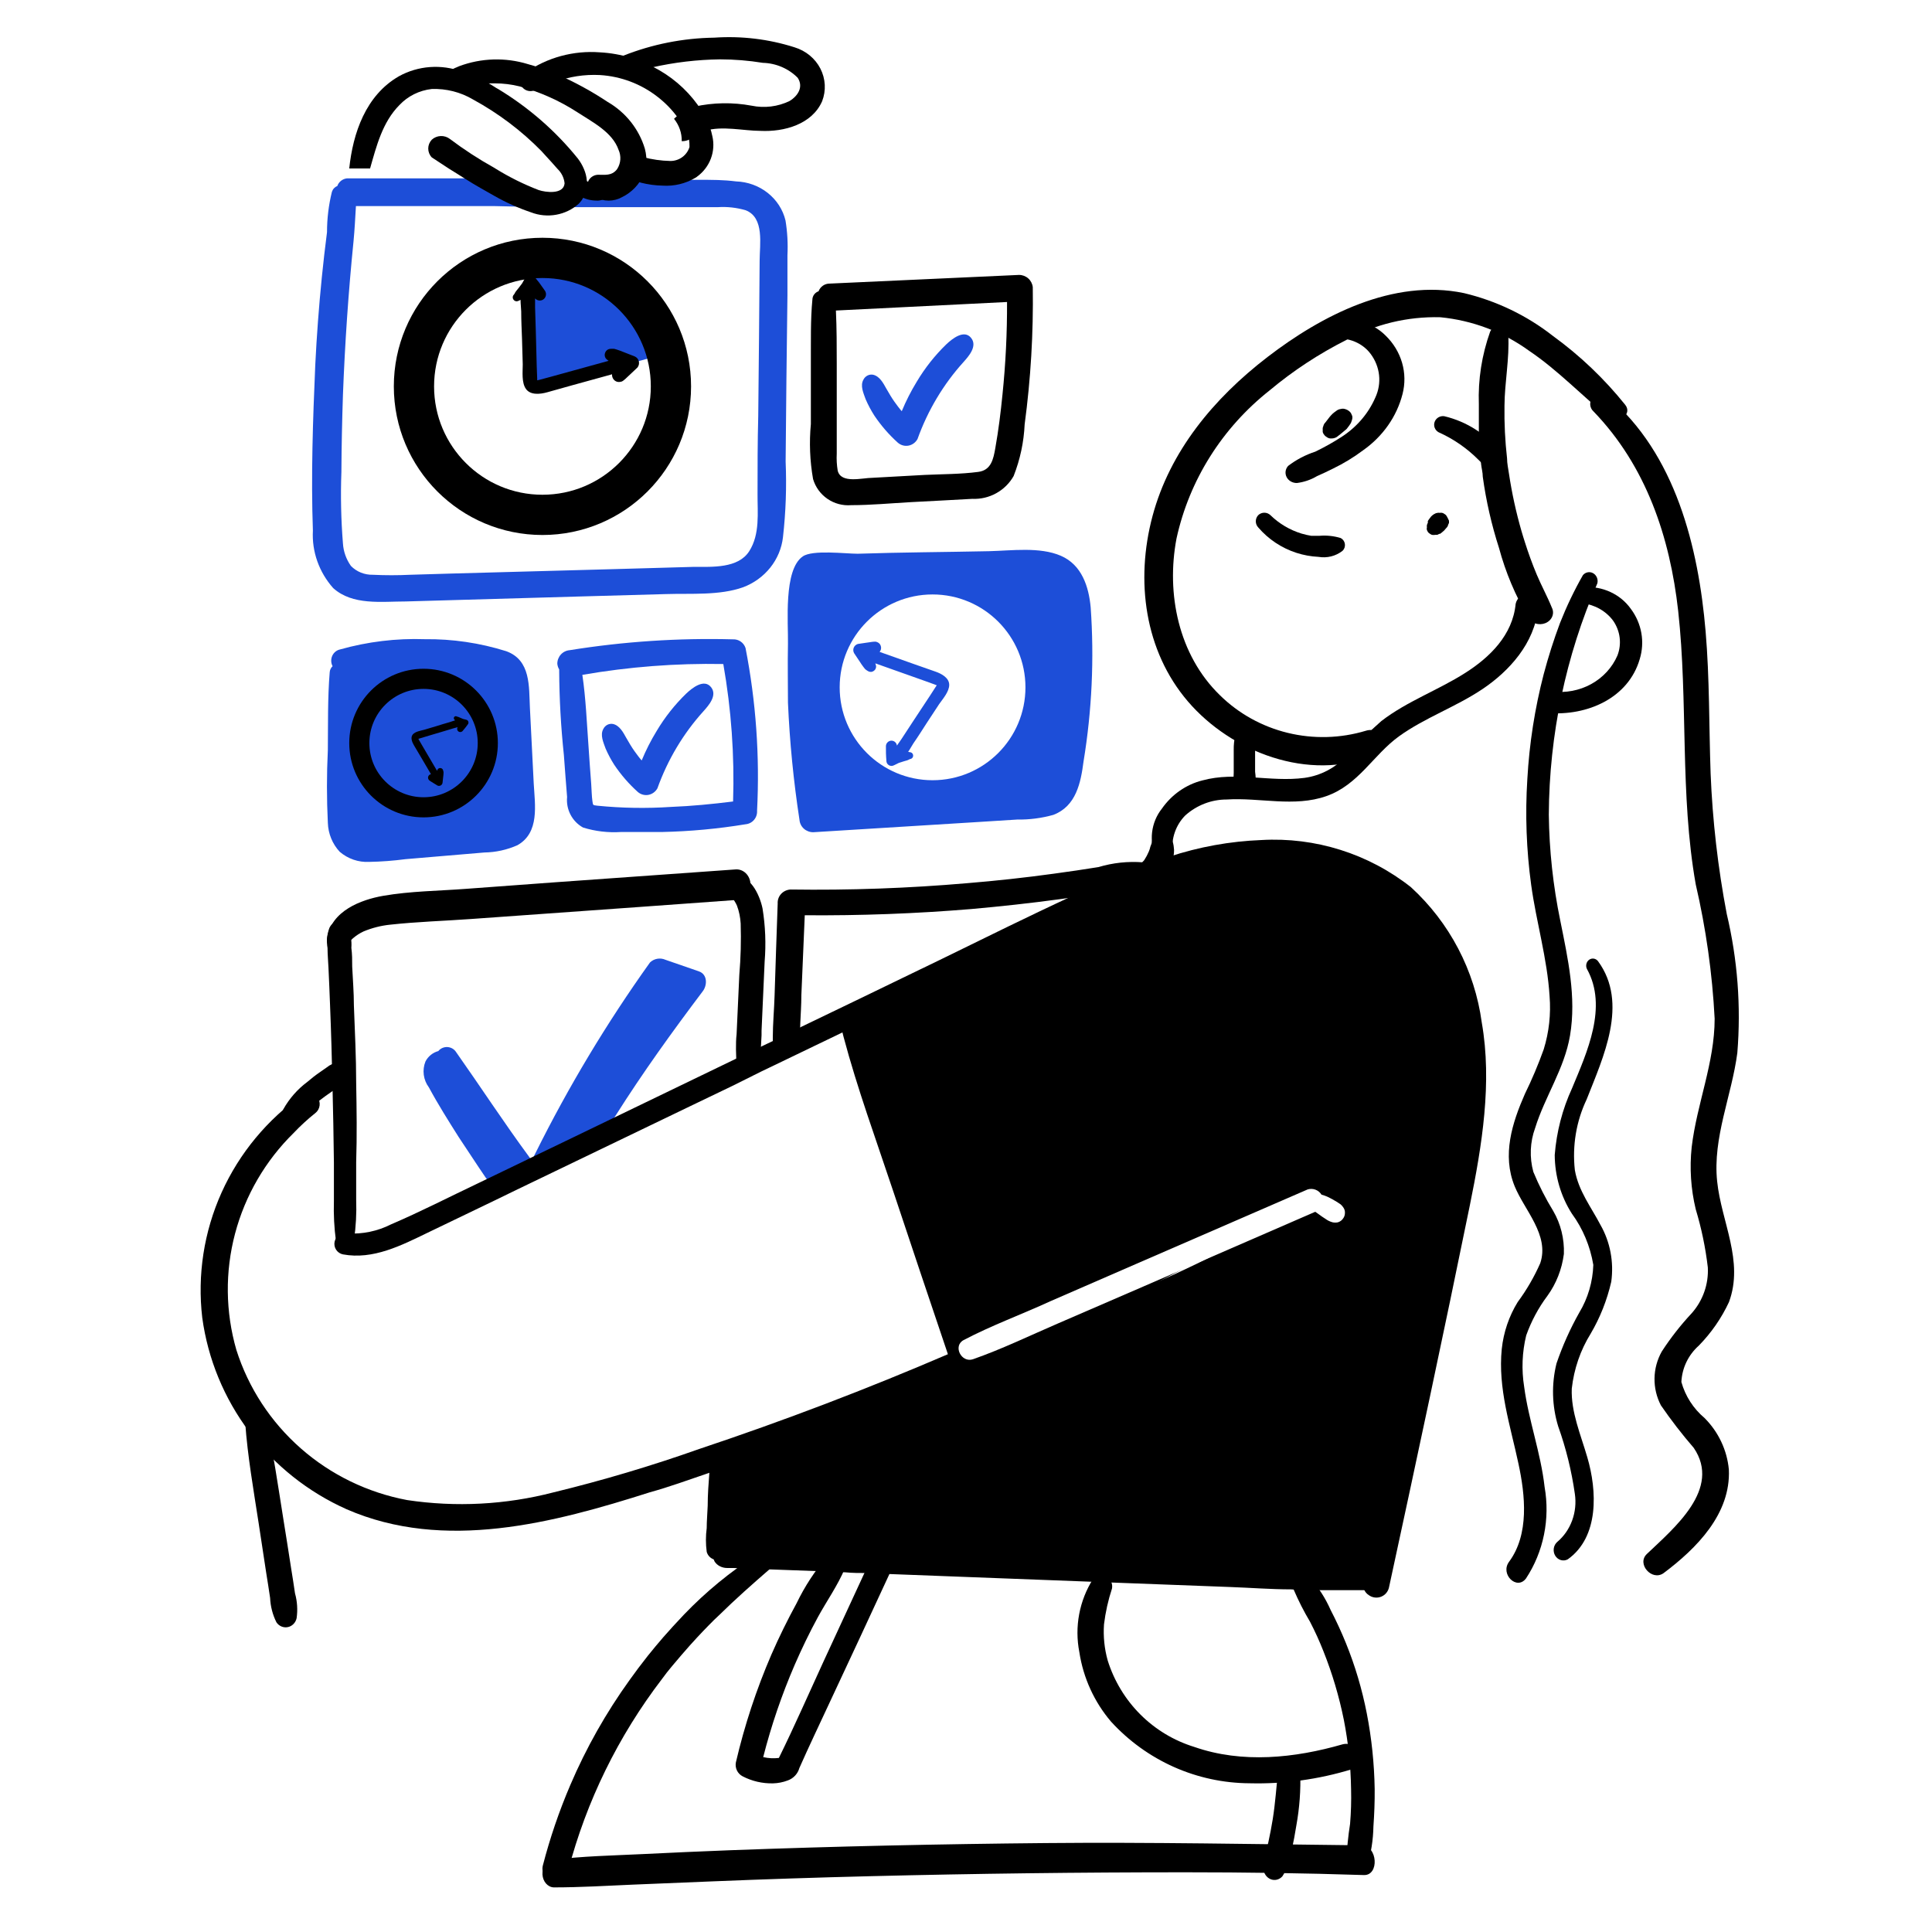 <svg width="192" height="192" viewBox="0 0 192 192" fill="none" xmlns="http://www.w3.org/2000/svg">
<rect width="192" height="192" fill="white"/>
<path d="M161.504 40.22C159.432 37.637 157.015 35.335 154.316 33.375C151.729 31.349 148.716 29.899 145.49 29.129C138.44 27.656 131.336 31.353 125.966 35.478C120.596 39.604 116.258 44.855 114.537 51.284C112.816 57.714 113.752 64.679 118.048 69.702C122.344 74.725 130.082 77.739 136.54 75.06C138.068 74.431 137.353 72.1 135.728 72.623C133.21 73.382 130.526 73.453 127.969 72.83C125.412 72.206 123.081 70.911 121.229 69.086C117.098 65.068 115.886 58.973 116.919 53.521C118.184 47.723 121.455 42.522 126.185 38.787C128.52 36.835 131.08 35.154 133.814 33.777C136.654 32.219 139.876 31.442 143.135 31.527C146.334 31.838 149.386 32.991 151.962 34.862C154.867 36.818 157.235 39.363 159.975 41.56C160.884 42.136 162.261 41.158 161.504 40.22Z" fill="black"/>
<path d="M137.704 33.353C136.996 32.642 136.082 32.139 135.073 31.904C134.064 31.668 133.003 31.711 132.02 32.027C131.786 32.098 131.592 32.252 131.48 32.455C131.368 32.659 131.347 32.896 131.423 33.114C131.498 33.332 131.664 33.513 131.882 33.618C132.101 33.722 132.355 33.741 132.589 33.671C133.282 33.588 133.986 33.684 134.625 33.948C135.264 34.212 135.813 34.634 136.212 35.169C136.679 35.794 136.968 36.521 137.05 37.279C137.132 38.038 137.005 38.803 136.681 39.503C135.981 41.12 134.778 42.505 133.228 43.48C132.421 43.996 131.581 44.465 130.712 44.885C129.73 45.205 128.816 45.686 128.012 46.303C127.875 46.456 127.788 46.642 127.762 46.84C127.736 47.037 127.772 47.238 127.865 47.417C127.958 47.596 128.104 47.746 128.287 47.85C128.469 47.953 128.68 48.005 128.893 48C129.597 47.91 130.271 47.68 130.869 47.324C131.409 47.085 131.949 46.833 132.475 46.568C133.532 46.057 134.532 45.448 135.459 44.752C137.425 43.37 138.812 41.392 139.382 39.158C139.646 38.137 139.631 37.07 139.338 36.056C139.045 35.041 138.483 34.112 137.704 33.353Z" fill="black"/>
<path d="M134.399 41.433C134.389 41.348 134.361 41.266 134.318 41.191C134.276 41.071 134.202 40.964 134.104 40.882C133.969 40.766 133.808 40.683 133.635 40.641C133.512 40.607 133.382 40.607 133.259 40.641C133.131 40.652 133.007 40.694 132.897 40.761L132.602 40.976C132.49 41.059 132.387 41.154 132.294 41.258L132.16 41.406L131.932 41.702L131.704 41.997C131.609 42.087 131.543 42.205 131.516 42.333C131.46 42.445 131.437 42.571 131.45 42.696V42.924C131.48 43.044 131.54 43.155 131.624 43.247C131.673 43.314 131.738 43.369 131.812 43.408C131.912 43.49 132.032 43.546 132.16 43.569H132.401C132.563 43.559 132.72 43.508 132.857 43.421C133.112 43.22 133.38 43.018 133.621 42.803L133.769 42.682C133.816 42.644 133.857 42.599 133.89 42.548C134.022 42.387 134.143 42.216 134.252 42.038L134.345 41.782C134.386 41.671 134.405 41.552 134.399 41.433Z" fill="black"/>
<path d="M143.874 51.485L143.771 51.295C143.715 51.196 143.628 51.114 143.52 51.063C143.465 51.011 143.392 50.977 143.314 50.968C143.239 50.948 143.16 50.948 143.085 50.968C143.01 50.952 142.932 50.952 142.857 50.968C142.741 50.979 142.63 51.019 142.537 51.084L142.445 51.137C142.357 51.199 142.277 51.27 142.205 51.348L142.08 51.517C142.012 51.6 141.951 51.689 141.897 51.781C141.891 51.808 141.891 51.837 141.897 51.865V51.96C141.855 52.029 141.824 52.104 141.806 52.182C141.791 52.251 141.791 52.323 141.806 52.393C141.778 52.486 141.778 52.584 141.806 52.678L141.897 52.857C141.952 52.942 142.031 53.011 142.126 53.058C142.178 53.101 142.241 53.134 142.309 53.153C142.414 53.174 142.523 53.174 142.628 53.153H142.834L143.051 53.047H143.12L143.314 52.899C143.338 52.872 143.365 52.847 143.394 52.825C143.456 52.785 143.51 52.735 143.554 52.678L143.691 52.519C143.769 52.444 143.835 52.359 143.886 52.266C143.886 52.171 143.966 52.065 144 51.97V51.749L143.874 51.485Z" fill="black"/>
<path d="M150.646 52.43C150.567 52.378 150.496 52.313 150.437 52.24C149.947 51.281 149.559 50.276 149.277 49.241C148.895 48.318 148.393 47.448 147.783 46.651C147.521 46.306 147.231 45.983 146.917 45.683C145.783 44.543 144.443 43.619 142.964 42.956C142.787 42.857 142.651 42.701 142.579 42.514C142.508 42.328 142.504 42.123 142.57 41.934C142.636 41.746 142.768 41.586 142.941 41.481C143.115 41.377 143.32 41.334 143.522 41.361C144.658 41.629 145.737 42.091 146.707 42.725C147.689 43.359 148.564 44.136 149.305 45.029C149.305 45.547 149.417 46.078 149.487 46.61C149.754 48.571 150.141 50.514 150.646 52.43Z" fill="black"/>
<path d="M133.237 53.469C132.554 53.263 131.84 53.187 131.13 53.247H130.978H130.799H130.303C129.977 53.194 129.655 53.12 129.339 53.025C128.18 52.67 127.123 52.044 126.253 51.196C126.09 51.04 125.873 50.953 125.647 50.953C125.422 50.953 125.205 51.04 125.042 51.196C124.887 51.361 124.8 51.579 124.8 51.806C124.8 52.033 124.887 52.251 125.042 52.416C126.051 53.59 127.361 54.462 128.829 54.938C129.543 55.169 130.284 55.304 131.033 55.34C131.449 55.411 131.876 55.396 132.287 55.293C132.697 55.191 133.082 55.003 133.416 54.744C133.507 54.657 133.576 54.55 133.618 54.431C133.659 54.312 133.671 54.185 133.654 54.06C133.636 53.935 133.589 53.816 133.517 53.714C133.444 53.611 133.348 53.527 133.237 53.469Z" fill="black"/>
<path d="M171.603 90.83C170.724 86.219 170.188 81.552 169.999 76.865C169.833 72.151 169.902 67.437 169.501 62.737C168.796 54.437 166.527 45.078 159.75 39.399C159.548 39.219 159.282 39.125 159.01 39.138C158.737 39.151 158.481 39.269 158.298 39.467C158.115 39.665 158.019 39.927 158.032 40.194C158.045 40.462 158.165 40.714 158.367 40.894C163.609 46.327 165.96 53.405 166.776 60.713C167.772 69.76 166.929 78.889 168.519 87.882C169.538 92.271 170.167 96.739 170.4 101.235C170.4 105.623 168.63 109.671 168.118 114.004C167.898 116.068 168.034 118.153 168.519 120.172C169.09 122.063 169.493 123.999 169.722 125.959C169.806 127.622 169.232 129.254 168.118 130.51C167.016 131.69 166.02 132.963 165.144 134.313C164.685 135.131 164.438 136.046 164.424 136.979C164.409 137.912 164.628 138.835 165.061 139.665C166.069 141.132 167.159 142.542 168.325 143.89C171.091 147.965 166.375 151.85 163.664 154.432C162.627 155.41 164.148 157.148 165.31 156.347C168.615 153.875 172.018 150.438 171.811 146.036C171.631 144.113 170.78 142.309 169.404 140.929C168.286 139.987 167.481 138.738 167.094 137.342C167.125 136.658 167.294 135.986 167.59 135.366C167.887 134.746 168.306 134.189 168.823 133.729C170.065 132.461 171.08 130.996 171.824 129.396C173.332 125.32 171.063 121.422 170.648 117.401C170.192 113.054 172.101 108.883 172.654 104.631C173.031 100.005 172.677 95.349 171.603 90.83Z" fill="black"/>
<path d="M151.868 61.354C150.59 59.176 149.618 56.865 148.975 54.473C148.227 52.15 147.686 49.777 147.356 47.377C147.356 46.96 147.236 46.544 147.191 46.141C147.091 45.182 147.016 44.228 146.966 43.278C146.966 42.243 146.966 41.208 146.966 40.173C146.878 37.728 147.259 35.287 148.09 32.956C148.45 32.137 149.859 32.499 149.889 33.292C150.024 35.617 149.529 37.983 149.514 40.321C149.487 42.067 149.572 43.812 149.769 45.549C149.769 46.06 149.889 46.584 149.964 47.108C150.253 49.023 150.668 50.922 151.208 52.793C151.313 53.142 151.418 53.505 151.538 53.868C151.882 54.957 152.272 56.032 152.722 57.107C153.172 58.182 153.771 59.271 154.221 60.386C154.364 60.666 154.377 60.985 154.257 61.274C154.138 61.562 153.896 61.797 153.584 61.925C153.272 62.053 152.916 62.065 152.594 61.958C152.272 61.851 152.011 61.633 151.868 61.354Z" fill="black"/>
<path d="M151.966 59.103C151.821 59.07 151.671 59.067 151.524 59.096C151.378 59.124 151.238 59.182 151.113 59.267C150.988 59.352 150.88 59.462 150.796 59.59C150.712 59.719 150.653 59.864 150.623 60.016C150.327 63.123 148.03 65.343 145.611 66.875C142.924 68.59 139.834 69.686 137.281 71.654C136.064 72.717 134.915 73.862 133.842 75.083C132.724 76.304 131.239 77.088 129.637 77.304C126.251 77.754 122.839 76.643 119.493 77.557C117.873 77.963 116.444 78.96 115.463 80.368C114.93 81.038 114.593 81.854 114.493 82.719C114.393 83.584 114.534 84.462 114.898 85.245C115.005 85.414 115.162 85.541 115.344 85.609C115.527 85.675 115.726 85.678 115.91 85.616C116.094 85.554 116.254 85.43 116.365 85.264C116.475 85.099 116.532 84.899 116.524 84.697C116.454 84.024 116.532 83.343 116.753 82.707C116.974 82.071 117.332 81.497 117.8 81.028C118.944 80.011 120.397 79.453 121.898 79.454C125.203 79.243 128.616 80.241 131.813 79.117C135.011 77.993 136.475 75.027 139.014 73.186C141.554 71.345 144.671 70.262 147.331 68.477C149.991 66.692 152.504 63.924 152.853 60.438C152.887 60.141 152.816 59.84 152.652 59.594C152.489 59.348 152.245 59.173 151.966 59.103Z" fill="black"/>
<path d="M162.081 60.521C161.568 59.794 160.861 59.209 160.032 58.829C159.204 58.448 158.283 58.284 157.366 58.353C156.461 58.437 156.241 59.854 157.249 59.951C157.859 60.02 158.448 60.21 158.976 60.509C159.504 60.808 159.96 61.209 160.315 61.688C160.665 62.192 160.886 62.768 160.959 63.369C161.033 63.97 160.957 64.579 160.738 65.146C160.221 66.34 159.304 67.338 158.128 67.984C156.953 68.63 155.586 68.887 154.241 68.717C153.944 68.666 153.638 68.726 153.386 68.883C153.134 69.041 152.954 69.284 152.884 69.564C152.854 69.705 152.854 69.851 152.883 69.992C152.913 70.134 152.971 70.268 153.055 70.388C153.139 70.508 153.247 70.611 153.373 70.692C153.499 70.772 153.64 70.828 153.789 70.856C157.76 71.175 161.833 69.369 162.957 65.494C163.213 64.655 163.268 63.773 163.116 62.912C162.964 62.051 162.611 61.234 162.081 60.521Z" fill="black"/>
<path d="M114.032 87.651C112.674 88.297 111.191 88.654 109.68 88.701C108.518 88.898 107.356 89.068 106.194 89.239L105.247 89.37C102.355 89.764 99.436 90.078 96.504 90.341C90.999 90.796 85.49 91.001 79.976 90.957C79.868 93.581 79.746 96.205 79.638 98.908C79.638 99.852 79.57 100.797 79.53 101.741C79.489 102.686 79.53 103.447 79.436 104.365L76.8 105.599C76.8 104.759 76.8 103.919 76.8 103.08C76.8 101.768 76.935 100.338 76.976 98.973C77.084 95.903 77.165 92.847 77.286 89.79C77.275 89.617 77.3 89.445 77.358 89.281C77.416 89.118 77.506 88.968 77.624 88.838C77.742 88.709 77.885 88.604 78.045 88.529C78.205 88.453 78.379 88.409 78.557 88.399C84.42 88.484 90.284 88.274 96.125 87.769C99.004 87.533 101.882 87.218 104.734 86.825C106.22 86.628 107.694 86.405 109.167 86.169C110.596 85.741 112.096 85.581 113.586 85.697C113.81 85.744 114.013 85.859 114.167 86.025C114.271 86.138 114.351 86.272 114.401 86.416C114.451 86.561 114.47 86.714 114.458 86.866C114.445 87.018 114.401 87.166 114.328 87.301C114.255 87.436 114.154 87.555 114.032 87.651Z" fill="black"/>
<path d="M69.84 98.509C66.79 102.553 63.878 106.597 61.185 110.856C60.416 112.043 59.688 113.242 58.959 114.456L51.719 117.88L49.603 118.891C49.15 118.257 48.697 117.623 48.23 116.976C47.309 115.628 46.444 114.28 45.592 113.013C44.561 111.382 43.531 109.751 42.624 108.066C42.35 107.7 42.176 107.272 42.115 106.822C42.056 106.372 42.112 105.914 42.281 105.491C42.408 105.241 42.588 105.019 42.808 104.84C43.028 104.661 43.283 104.529 43.559 104.454C43.667 104.32 43.807 104.214 43.966 104.145C44.126 104.076 44.3 104.045 44.474 104.056C44.647 104.067 44.816 104.118 44.965 104.206C45.114 104.294 45.24 104.416 45.331 104.561C47.763 108.012 50.057 111.53 52.557 114.927L52.846 115.318C52.97 115.089 53.079 114.847 53.203 114.617C56.484 108.011 60.292 101.669 64.593 95.651C64.791 95.458 65.044 95.329 65.319 95.281C65.594 95.233 65.877 95.268 66.131 95.382L69.442 96.527C70.349 96.837 70.28 97.943 69.84 98.509Z" fill="#1D4ED8"/>
<path d="M146.071 119.785C143.483 132.458 140.773 145.117 138.035 157.762C137.989 157.97 137.893 158.163 137.754 158.324C137.615 158.485 137.439 158.609 137.24 158.685C137.041 158.76 136.827 158.785 136.616 158.757C136.405 158.729 136.205 158.65 136.033 158.525C135.822 158.394 135.658 158.199 135.565 157.969C135.472 157.739 135.454 157.486 135.515 157.245C135.515 156.932 135.637 156.619 135.706 156.306C135.951 155.067 136.21 153.829 136.468 152.604C137.776 146.36 139.088 140.117 140.405 133.873C141.699 127.734 143.13 121.622 144.206 115.388C145.173 109.794 145.567 103.968 143.824 98.496C143.16 96.133 141.999 93.939 140.418 92.061C138.837 90.183 136.873 88.664 134.657 87.606C124.127 82.856 112.672 88.668 103.219 93.214L86.056 101.477L84.108 102.416L79.614 104.58L76.957 105.86L75.595 106.513L72.871 107.874L68.621 109.916L58.446 114.817L51.268 118.274L49.17 119.295L42.523 122.494C39.88 123.773 37.074 125.216 34.078 124.658C33.801 124.6 33.559 124.435 33.404 124.199C33.25 123.963 33.196 123.675 33.253 123.399C33.311 123.123 33.476 122.881 33.712 122.726C33.949 122.572 34.237 122.518 34.513 122.575C36.016 122.668 37.516 122.358 38.858 121.677C41.787 120.425 44.634 118.955 47.508 117.593L47.848 117.43L52.139 115.361L52.779 115.048L56.253 113.374L60.652 111.25L72.993 105.288L74.015 104.798L75.731 103.968L76.984 103.369L79.709 102.008C83.659 100.116 87.582 98.21 91.518 96.304L91.695 96.222L93.657 95.269C97.947 93.173 102.252 91.036 106.583 89.035C107.333 88.681 108.082 88.327 108.845 88.001C110.207 87.375 111.569 86.789 113.026 86.245C113.571 86.027 114.13 85.823 114.688 85.632C115.247 85.442 115.682 85.292 116.186 85.142C119.149 84.162 122.235 83.603 125.353 83.482C130.713 83.173 136.001 84.839 140.214 88.164C144.063 91.686 146.555 96.445 147.256 101.613C148.305 107.588 147.283 113.823 146.071 119.785Z" fill="black"/>
<path d="M116.632 84.045C116.612 83.897 116.576 83.751 116.525 83.61C116.52 83.577 116.52 83.544 116.525 83.511C116.388 83.273 116.358 83.217 116.449 83.357C116.449 83.455 116.54 83.498 116.449 83.357C116.375 83.138 116.216 82.953 116.003 82.836C115.79 82.72 115.537 82.68 115.294 82.725C115.08 82.762 114.883 82.86 114.732 83.006C114.589 83.17 114.504 83.371 114.489 83.582C114.489 83.764 114.383 83.961 114.322 84.143C114.287 84.306 114.236 84.466 114.17 84.62C114.045 84.918 113.893 85.204 113.714 85.477L113.562 85.645C113.386 85.801 113.237 85.981 113.121 86.179C113.031 86.369 112.985 86.575 112.985 86.782C113.001 87.032 113.107 87.27 113.288 87.456C113.449 87.635 113.663 87.764 113.904 87.829C114.145 87.894 114.402 87.892 114.641 87.821C115.199 87.577 115.657 87.174 115.947 86.67C116.184 86.336 116.369 85.972 116.495 85.589C116.618 85.226 116.679 84.847 116.677 84.466C116.662 84.354 116.647 84.157 116.632 84.045Z" fill="black"/>
<path d="M124.73 76.693C124.73 76.309 124.73 75.911 124.73 75.513C124.73 75.115 124.73 74.731 124.73 74.332C124.723 73.887 124.666 73.443 124.56 73.01C124.492 72.817 124.364 72.65 124.195 72.535C124.025 72.42 123.823 72.362 123.618 72.37C123.414 72.388 123.221 72.468 123.065 72.601C122.909 72.733 122.798 72.911 122.749 73.109C122.646 73.576 122.598 74.054 122.606 74.532C122.606 74.901 122.606 75.285 122.606 75.669V76.807C122.577 77.2 122.577 77.594 122.606 77.987C122.631 78.251 122.747 78.497 122.935 78.683C123.122 78.87 123.369 78.986 123.632 79.011C123.898 79.034 124.163 78.958 124.377 78.798C124.59 78.638 124.736 78.405 124.787 78.144C124.816 77.66 124.796 77.174 124.73 76.693Z" fill="black"/>
<path d="M157.31 57.154C156.444 58.675 155.684 60.262 155.036 61.901C154.411 63.569 153.869 65.272 153.411 67C152.527 70.406 151.982 73.901 151.785 77.428C151.562 80.935 151.69 84.458 152.166 87.936C152.674 91.642 153.766 95.253 153.995 98.999C154.139 100.786 153.94 102.585 153.411 104.287C152.87 105.799 152.246 107.276 151.543 108.71C150.273 111.604 149.257 114.783 150.527 117.893C151.493 120.26 154.008 122.749 153.068 125.535C152.463 126.906 151.713 128.199 150.832 129.389C149.966 130.79 149.422 132.389 149.244 134.055C148.85 137.977 150.096 141.67 150.896 145.429C151.582 148.594 151.988 152.476 149.969 155.208C149.054 156.438 150.743 158.088 151.657 156.858C152.518 155.55 153.125 154.073 153.441 152.512C153.758 150.951 153.777 149.338 153.5 147.769C153.118 144.374 151.912 141.169 151.467 137.801C151.198 136.11 151.267 134.377 151.671 132.716C152.177 131.296 152.888 129.968 153.779 128.78C154.658 127.568 155.222 126.132 155.417 124.615C155.472 123.115 155.105 121.632 154.363 120.355C153.604 119.116 152.941 117.813 152.382 116.46C151.988 115.027 152.05 113.496 152.559 112.105C153.537 108.953 155.469 106.221 156.028 102.908C156.675 99.08 155.811 95.24 155.062 91.507C154.345 88.041 153.962 84.506 153.919 80.957C153.962 73.014 155.608 65.173 158.745 57.966C158.79 57.773 158.772 57.57 158.696 57.389C158.619 57.208 158.489 57.059 158.324 56.965C158.16 56.872 157.971 56.84 157.787 56.875C157.603 56.909 157.435 57.007 157.31 57.154Z" fill="black"/>
<path d="M160.125 127.379C160.397 125.421 160.018 123.423 159.055 121.734C158.137 119.975 156.863 118.352 156.507 116.28C156.239 113.866 156.647 111.422 157.679 109.257C159.31 105.099 161.883 99.713 158.813 95.527C158.71 95.389 158.564 95.298 158.402 95.269C158.24 95.241 158.074 95.278 157.936 95.373C157.798 95.468 157.698 95.614 157.656 95.784C157.613 95.953 157.63 96.134 157.705 96.29C159.807 100.067 157.705 104.594 156.227 108.153C155.271 110.228 154.688 112.475 154.507 114.78C154.519 116.864 155.113 118.896 156.214 120.616C157.301 122.099 158.032 123.846 158.342 125.702C158.287 127.384 157.807 129.019 156.953 130.433C156.047 132.038 155.288 133.732 154.685 135.492C154.172 137.551 154.23 139.726 154.851 141.75C155.626 143.916 156.181 146.166 156.507 148.459C156.639 149.349 156.547 150.26 156.24 151.099C155.933 151.938 155.423 152.675 154.762 153.232C154.575 153.392 154.451 153.621 154.413 153.874C154.375 154.127 154.425 154.386 154.555 154.601C154.685 154.816 154.885 154.972 155.116 155.039C155.347 155.106 155.593 155.079 155.806 154.963C158.928 152.741 158.724 148.145 157.743 144.818C157.093 142.582 156.112 140.319 156.201 138.001C156.417 136.051 157.058 134.182 158.074 132.547C159.013 130.953 159.705 129.208 160.125 127.379Z" fill="black"/>
<path d="M125.672 121.742H125.59L122.16 123.645C112.979 128.643 103.595 133.265 93.98 137.379C87.055 140.345 80.021 143.065 72.879 145.539C72.011 145.847 71.156 146.155 70.288 146.437C68.39 147.08 66.491 147.777 64.593 148.299C55.005 151.354 44.156 154.222 34.446 149.988C30.616 148.277 27.291 145.632 24.781 142.301C22.271 138.97 20.66 135.063 20.099 130.947C19.601 126.702 20.267 122.402 22.027 118.499C23.788 114.595 26.579 111.231 30.107 108.759C31.314 107.941 32.425 109.764 31.314 110.634C30.559 111.237 29.848 111.891 29.185 112.591C26.372 115.353 24.359 118.81 23.358 122.602C22.356 126.394 22.402 130.381 23.489 134.15C24.686 137.923 26.898 141.305 29.888 143.934C32.878 146.563 36.535 148.34 40.467 149.076C45.311 149.802 50.254 149.542 54.992 148.313C59.896 147.121 64.734 145.681 69.489 143.998C77.896 141.193 86.177 138.036 94.332 134.525L96.543 133.574L97.519 133.145C106.673 129.125 115.65 124.663 124.384 119.746C124.591 119.617 124.833 119.557 125.077 119.574C125.321 119.591 125.553 119.684 125.74 119.84C125.909 119.939 126.048 120.082 126.143 120.252C126.237 120.423 126.283 120.616 126.276 120.811C126.269 121.005 126.21 121.194 126.103 121.358C125.997 121.522 125.848 121.655 125.672 121.742Z" fill="black"/>
<path d="M129.119 121.354C129.042 121.493 128.927 121.61 128.786 121.696C128.645 121.781 128.482 121.831 128.314 121.841C128.026 121.858 127.737 121.812 127.473 121.705L126.863 121.558L126.265 121.445L125.801 121.366H125.655C125.548 121.372 125.439 121.358 125.338 121.323C125.237 121.288 125.146 121.233 125.07 121.162C124.915 121.034 124.819 120.856 124.801 120.665C124.795 120.565 124.812 120.466 124.85 120.372C124.888 120.279 124.946 120.194 125.021 120.122C125.16 119.986 125.345 119.898 125.545 119.873C125.67 119.817 125.801 119.771 125.936 119.738L126.399 119.659C126.69 119.619 126.987 119.619 127.278 119.659C127.502 119.676 127.722 119.718 127.936 119.783C128.387 119.874 128.79 120.11 129.071 120.45C129.166 120.583 129.221 120.737 129.23 120.896C129.238 121.055 129.2 121.214 129.119 121.354Z" fill="black"/>
<path d="M94.362 135.074C94.28 134.836 94.211 134.598 94.128 134.36C92.338 129.065 90.561 123.77 88.799 118.475C87.036 113.18 85.218 108.242 83.828 103.027L83.497 101.703C83.455 101.582 83.439 101.455 83.449 101.328C83.459 101.201 83.494 101.077 83.553 100.964C83.613 100.85 83.695 100.748 83.795 100.665C83.895 100.582 84.012 100.519 84.138 100.479C84.263 100.439 84.395 100.423 84.528 100.432C84.659 100.442 84.788 100.476 84.907 100.533C85.025 100.59 85.131 100.669 85.217 100.765C85.304 100.862 85.369 100.973 85.411 101.094L85.797 102.061C87.863 107.157 89.446 112.465 91.181 117.681C92.916 122.896 94.651 128.151 96.373 133.407C96.483 133.711 96.58 134.029 96.676 134.333C96.778 134.628 96.754 134.95 96.609 135.228C96.465 135.506 96.212 135.717 95.905 135.816C95.598 135.914 95.263 135.891 94.974 135.752C94.685 135.613 94.465 135.369 94.362 135.074Z" fill="black"/>
<path d="M136.399 158.03H135.698C134.202 158.03 132.692 158.03 131.183 158.03C130.226 158.03 129.255 158.03 128.298 157.949C126.29 157.949 124.254 157.787 122.286 157.717L110.641 157.276L108.282 157.184L88.496 156.43L86.069 156.325C85.382 156.325 84.721 156.325 84.02 156.256L81.325 156.14L76.216 155.954L72.9 155.827H72.28C72.015 155.828 71.755 155.765 71.529 155.647C71.303 155.528 71.12 155.357 71 155.154C70.936 155.029 70.899 154.896 70.892 154.759C70.891 154.467 71.019 154.186 71.248 153.971C71.478 153.756 71.794 153.623 72.132 153.6H72.725L86.42 154.122L111.355 155.061L123.958 155.525C127.773 155.676 131.601 155.78 135.388 156.163L136.56 156.279C137.733 156.407 137.545 157.984 136.399 158.03Z" fill="black"/>
<path d="M145.477 115.569C144.432 121.733 142.704 127.94 141.416 134.05C140.127 140.16 139.569 145.846 137.354 153.23C137.096 154.45 137.229 156.059 136.985 157.292C133.173 156.845 127.532 156.729 123.692 156.553H111.138L85.662 155.076L71.631 154.338C70.517 155.117 72.367 153.45 72.375 153.396C71.262 152.492 72.375 152.624 72.443 152.245L71.631 149.907C71.699 148.552 72.375 144.985 72.375 143.63C79.511 141.137 86.479 138.884 93.415 135.876C103.034 131.717 112.829 129.037 122.027 123.984L125.432 122.087L125.947 122.182L126.277 121.476L126.646 121.017C126.646 119.261 126.141 121.268 126.462 121.246C126.649 121.235 126.971 120.971 127.128 120.868C127.285 120.766 127.774 121.183 127.86 121.017C127.953 120.856 127.86 121.054 127.86 120.868C127.86 120.683 128.585 120.378 128.492 120.217C128.18 119.81 128.362 120.326 127.86 120.217C127.623 120.139 127.377 120.089 127.128 120.068C126.804 120.021 126.475 120.021 126.151 120.068L126.361 120.868C127.086 121.574 125.676 121.263 125.432 121.246C125.188 121.229 124.638 121.716 124.431 121.845C115.694 126.79 106.561 129.552 97.404 133.616L96.428 134.05C94.154 131.815 91.433 124.257 89.723 118.892C88.014 113.527 86.22 106.317 84.185 101.169L102.646 91.569C112.061 87.044 125.021 81.671 135.508 86.399C137.715 87.453 140.21 89.7 141.785 91.569C143.359 93.438 144.447 95.863 145.108 98.215C146.844 103.634 146.44 109.96 145.477 115.569Z" fill="black"/>
<path d="M73.108 145.185V145.354C73.108 146.759 72.996 148.164 72.926 149.568L72.815 151.704C72.815 152.097 72.814 152.505 72.744 152.898C72.736 152.954 72.736 153.011 72.744 153.067C72.746 153.408 72.704 153.748 72.619 154.078C72.554 154.343 72.409 154.581 72.204 154.76C71.999 154.939 71.744 155.049 71.474 155.076C71.297 155.083 71.121 155.049 70.958 154.978C70.784 154.923 70.626 154.824 70.499 154.692C70.372 154.559 70.28 154.397 70.232 154.219C70.128 153.436 70.128 152.642 70.232 151.859C70.232 151.114 70.302 150.454 70.33 149.639C70.33 148.543 70.414 147.433 70.497 146.337C70.497 145.902 70.498 145.48 70.581 145.045C70.648 144.73 70.826 144.451 71.084 144.259C71.341 144.068 71.659 143.977 71.977 144.005C72.271 144.042 72.543 144.18 72.749 144.394C72.955 144.609 73.081 144.888 73.108 145.185Z" fill="black"/>
<path d="M76.5 155.929C74.786 157.417 73.084 158.918 71.479 160.5C71.125 160.818 70.798 161.151 70.458 161.496C70.118 161.841 69.683 162.293 69.302 162.705C68.921 163.117 68.24 163.861 67.737 164.459C67.233 165.057 66.376 166.027 65.791 166.851C61.44 172.537 58.273 179.001 56.47 185.877C56.075 187.445 53.544 186.94 53.952 185.372C54.657 182.653 55.566 179.988 56.674 177.4C58.247 173.715 60.228 170.209 62.58 166.943C63.138 166.16 63.709 165.402 64.307 164.645L64.389 164.539C64.893 163.914 65.397 163.303 65.927 162.692C66.458 162.081 67.288 161.177 67.982 160.446C70.142 158.196 72.568 156.202 75.207 154.507C76.16 153.87 77.371 155.185 76.5 155.929Z" fill="black"/>
<path d="M135.324 183.387C124.835 183.274 114.346 183.065 103.912 183.162C93.477 183.258 83.043 183.484 72.609 183.872C69.686 183.985 66.749 184.114 63.827 184.259C60.904 184.404 57.858 184.453 54.895 184.84C54.608 184.891 54.349 185.067 54.166 185.333C53.984 185.599 53.893 185.936 53.91 186.277C53.927 186.619 54.052 186.941 54.259 187.179C54.467 187.418 54.742 187.557 55.031 187.567C57.654 187.567 60.276 187.406 62.898 187.293L70.751 186.97C75.996 186.755 81.24 186.583 86.485 186.454C96.901 186.196 107.335 186.066 117.788 186.066C123.688 186.066 129.615 186.147 135.542 186.341C137.086 186.389 136.922 183.42 135.324 183.387Z" fill="black"/>
<path d="M135.832 170.287C135.364 167.883 134.669 165.542 133.76 163.303C133.301 162.172 132.792 161.067 132.234 159.993C131.713 158.807 131.017 157.731 130.175 156.808C129.468 156.138 128.178 156.878 128.562 157.968C129.036 159.076 129.579 160.145 130.188 161.166C130.683 162.119 131.13 163.103 131.527 164.113C132.399 166.3 133.076 168.578 133.549 170.915C133.993 173.182 134.234 175.493 134.269 177.815C134.298 178.961 134.264 180.109 134.169 181.251C133.979 182.47 133.855 183.702 133.798 184.938C133.815 185.206 133.909 185.461 134.065 185.663C134.222 185.866 134.433 186.007 134.666 186.063C134.9 186.12 135.143 186.09 135.36 185.978C135.577 185.865 135.755 185.677 135.869 185.441C136.255 184.177 136.465 182.853 136.489 181.516C136.576 180.287 136.626 179.044 136.614 177.787C136.573 175.264 136.312 172.752 135.832 170.287Z" fill="black"/>
<path d="M133.451 173.342C128.676 174.722 123.45 175.274 118.675 173.604C116.66 172.983 114.825 171.878 113.328 170.382C111.831 168.887 110.718 167.046 110.083 165.019C109.756 163.853 109.631 162.639 109.714 161.431C109.861 160.22 110.127 159.028 110.508 157.87C110.553 157.635 110.522 157.39 110.418 157.175C110.314 156.959 110.144 156.783 109.932 156.674C109.72 156.564 109.479 156.528 109.244 156.569C109.01 156.611 108.795 156.728 108.633 156.904C107.26 159.063 106.77 161.675 107.265 164.191C107.653 166.743 108.744 169.134 110.412 171.092C112.168 173.013 114.297 174.549 116.667 175.604C119.038 176.658 121.598 177.208 124.189 177.22C127.61 177.305 131.023 176.839 134.299 175.84C135.859 175.357 135.052 172.969 133.451 173.342Z" fill="black"/>
<path d="M129.218 176.168C129.2 175.87 129.085 175.589 128.895 175.377C128.705 175.165 128.452 175.038 128.183 175.018C127.917 174.994 127.652 175.079 127.438 175.257C127.224 175.435 127.075 175.693 127.02 175.984C126.841 177.589 126.739 179.194 126.484 180.786C126.356 181.553 126.215 182.32 126.049 183.073C125.946 183.485 125.857 183.883 125.742 184.295C125.576 184.744 125.509 185.232 125.55 185.715C125.571 185.948 125.651 186.17 125.78 186.354C125.91 186.538 126.084 186.678 126.282 186.757C126.48 186.836 126.694 186.85 126.899 186.799C127.105 186.748 127.293 186.633 127.442 186.468C127.943 185.692 128.259 184.788 128.362 183.84C128.554 183.03 128.707 182.206 128.835 181.382C129.145 179.667 129.274 177.917 129.218 176.168Z" fill="black"/>
<path d="M86.46 155.126C84.906 158.476 83.358 161.826 81.814 165.176C80.353 168.352 78.948 171.568 77.404 174.702C76.884 174.765 76.356 174.737 75.846 174.619C76.646 171.486 77.692 168.421 78.975 165.452C79.678 163.837 80.436 162.263 81.277 160.717C82.117 159.171 83.248 157.57 83.965 155.871C84.073 155.64 84.096 155.378 84.028 155.132C83.962 154.885 83.809 154.671 83.599 154.526C83.388 154.382 83.133 154.317 82.88 154.344C82.626 154.37 82.39 154.486 82.214 154.67C81 156.081 79.976 157.645 79.168 159.323C78.258 160.993 77.418 162.691 76.66 164.431C75.167 167.889 73.986 171.475 73.131 175.144C73.079 175.415 73.115 175.695 73.234 175.944C73.353 176.192 73.549 176.396 73.793 176.524C74.728 177.011 75.771 177.253 76.825 177.228C77.324 177.215 77.819 177.117 78.286 176.939C78.564 176.84 78.816 176.676 79.017 176.459C79.219 176.243 79.365 175.981 79.444 175.696C80.409 173.515 81.442 171.361 82.448 169.194C84.479 164.859 86.496 160.524 88.499 156.189C89.12 154.781 87.08 153.787 86.46 155.126Z" fill="black"/>
<path d="M133.465 119.949C133.393 119.844 133.306 119.751 133.206 119.671L133.084 119.591C132.948 119.495 132.807 119.407 132.661 119.327C132.497 119.221 132.333 119.141 132.156 119.049C131.995 118.96 131.826 118.885 131.651 118.824L131.324 118.718C131.189 118.496 130.981 118.325 130.734 118.231C130.487 118.137 130.215 118.127 129.961 118.201L112.831 125.64L104.403 129.307C101.525 130.631 98.538 131.716 95.77 133.172C94.665 133.754 95.538 135.475 96.698 135.078C99.575 134.072 102.358 132.722 105.153 131.517L113.718 127.811L130.71 120.425L131.065 120.677C131.276 120.837 131.494 120.987 131.72 121.127C131.931 121.285 132.172 121.402 132.429 121.471C132.604 121.51 132.786 121.51 132.961 121.471C133.175 121.407 133.359 121.271 133.479 121.087C133.585 120.944 133.647 120.774 133.656 120.597C133.682 120.365 133.613 120.133 133.465 119.949Z" fill="white"/>
<path d="M35.396 107.63C35.396 105.056 35.264 102.483 35.169 99.91C35.169 98.63 35.061 97.337 35.001 96.057C35.001 95.438 35.001 94.819 34.918 94.199C34.975 93.469 34.842 92.737 34.535 92.094C34.433 91.923 34.294 91.785 34.133 91.693C33.971 91.601 33.791 91.559 33.611 91.57C33.431 91.581 33.256 91.645 33.104 91.756C32.951 91.867 32.827 92.022 32.741 92.204C32.498 92.835 32.431 93.537 32.55 94.213C32.55 94.874 32.621 95.589 32.645 96.209C32.705 97.447 32.753 98.685 32.801 99.91C32.908 102.538 32.98 105.166 33.04 107.795C33.1 110.423 33.159 112.941 33.183 115.514C33.183 116.794 33.183 118.088 33.183 119.367C33.143 120.693 33.211 122.02 33.387 123.33C33.578 124.445 35.002 124.184 35.181 123.22C35.372 121.902 35.444 120.565 35.396 119.23C35.396 117.991 35.396 116.753 35.396 115.514C35.48 112.859 35.444 110.258 35.396 107.63Z" fill="black"/>
<path d="M73.121 86.401L55.198 87.678L46.325 88.331C43.607 88.539 40.781 88.554 38.063 89.029C35.875 89.415 32.926 90.514 32.505 93.231C32.471 93.464 32.505 93.702 32.602 93.912C32.7 94.121 32.855 94.292 33.047 94.399C33.238 94.506 33.456 94.544 33.669 94.508C33.882 94.472 34.079 94.363 34.231 94.197C34.722 93.478 35.378 92.915 36.133 92.563C36.976 92.213 37.858 91.989 38.755 91.895C41.473 91.598 44.11 91.524 46.787 91.331L63.623 90.128L73.272 89.43C73.639 89.408 73.984 89.228 74.23 88.928C74.475 88.629 74.602 88.235 74.583 87.834C74.563 87.432 74.397 87.055 74.124 86.786C73.85 86.518 73.489 86.379 73.121 86.401Z" fill="black"/>
<path d="M75.989 95.566C75.879 97.862 75.78 100.144 75.682 102.44C75.682 102.597 75.682 102.739 75.682 102.882L75.535 105.649C74.724 106.134 73.914 106.59 73.079 107.075C73.079 106.647 73.08 106.234 73.141 105.82C73.202 105.406 73.141 104.807 73.141 104.294C73.141 103.781 73.141 103.296 73.202 102.782C73.288 100.814 73.387 98.846 73.472 96.878C73.616 95.181 73.661 93.475 73.607 91.772C73.572 91.162 73.448 90.564 73.239 90.003C73.006 89.447 72.527 88.99 72.404 88.406C72.342 88.162 72.364 87.899 72.464 87.673C72.565 87.447 72.737 87.275 72.944 87.194C74.454 86.766 75.486 88.848 75.781 90.288C76.063 92.028 76.133 93.804 75.989 95.566Z" fill="black"/>
<path d="M53.042 77.884C52.911 75.375 52.793 72.852 52.662 70.344C52.557 68.228 52.767 65.611 50.312 64.716C47.688 63.891 44.957 63.489 42.214 63.522C39.377 63.424 36.541 63.767 33.802 64.539C33.632 64.575 33.472 64.651 33.336 64.761C33.2 64.872 33.091 65.015 33.018 65.177C32.945 65.34 32.911 65.518 32.917 65.697C32.923 65.876 32.969 66.051 33.053 66.207C32.968 66.284 32.9 66.378 32.85 66.483C32.8 66.587 32.772 66.701 32.765 66.818C32.555 69.381 32.607 71.971 32.581 74.547C32.463 76.955 32.463 79.368 32.581 81.776C32.617 82.852 33.038 83.876 33.762 84.651C34.582 85.351 35.626 85.709 36.689 85.654C37.896 85.631 39.101 85.541 40.298 85.383L44.302 85.044L48.147 84.719C49.271 84.701 50.382 84.457 51.415 84C53.646 82.752 53.16 79.986 53.042 77.884ZM50.417 81.545C50.05 82.047 49.21 82.047 48.645 82.088C47.451 82.21 46.27 82.291 45.089 82.4L38.526 82.956C37.697 83.105 36.849 83.105 36.02 82.956C35.35 82.752 35.271 82.074 35.219 81.477C35.048 79.118 35.219 76.704 35.219 74.344C35.219 71.984 35.298 69.394 35.114 66.926C35.12 66.886 35.12 66.844 35.114 66.804C39.07 65.882 43.161 65.757 47.162 66.438C47.7 66.546 48.252 66.655 48.777 66.79C49.12 66.822 49.452 66.934 49.748 67.116C50.221 67.55 50.063 68.743 50.089 69.286C50.194 71.469 50.313 73.666 50.404 75.85L50.562 78.982C50.549 79.728 50.811 80.935 50.365 81.532L50.417 81.545Z" fill="#1D4ED8"/>
<path d="M50.686 81.864C50.302 82.386 49.425 82.386 48.836 82.428C47.589 82.555 46.355 82.639 45.122 82.752L38.27 83.329C37.404 83.484 36.519 83.484 35.653 83.329C34.954 83.118 34.872 82.414 34.818 81.794C34.639 79.343 34.818 76.835 34.818 74.384C34.818 71.933 34.9 69.242 34.708 66.678C34.714 66.636 34.714 66.594 34.708 66.552C38.838 65.594 43.109 65.465 47.287 66.171C47.849 66.284 48.425 66.397 48.973 66.538C49.331 66.571 49.678 66.686 49.987 66.876C50.48 67.327 50.316 68.566 50.343 69.13C50.453 71.398 50.576 73.68 50.672 75.948L50.837 79.202C50.878 79.991 51.151 81.245 50.686 81.864Z" fill="#1D4ED8"/>
<path d="M108.39 60.35C108.199 58.307 107.517 56.131 105.417 55.229C103.317 54.326 100.549 54.724 98.271 54.777C93.921 54.87 89.572 54.884 85.235 55.03C84.021 55.03 80.749 54.618 79.78 55.295C77.844 56.622 78.348 61.929 78.307 63.985C78.266 66.042 78.307 67.886 78.307 69.836C78.478 73.736 78.86 77.625 79.453 81.485C79.48 81.819 79.636 82.129 79.889 82.356C80.142 82.582 80.473 82.707 80.816 82.706L97.085 81.698L101.08 81.446C102.298 81.466 103.511 81.309 104.681 80.981C106.945 80.119 107.408 77.784 107.681 75.674C108.514 70.609 108.752 65.468 108.39 60.35ZM105.922 66.32C105.922 68.656 105.731 70.991 105.458 73.313C105.335 74.347 105.199 75.396 105.022 76.417C104.885 77.12 104.762 78.102 104.067 78.487C103.184 78.749 102.261 78.857 101.34 78.805L97.358 79.057L82.016 80.026C81.539 76.643 81.212 73.233 81.062 69.823C80.98 67.926 80.939 66.028 80.939 64.118C81.062 62.099 81.062 60.074 80.939 58.055C85.385 57.099 90.608 57.617 95.162 57.471C97.576 57.471 100.003 57.272 102.417 57.272C103.209 57.206 104.004 57.363 104.708 57.723C105.312 58.237 105.684 58.961 105.744 59.74C105.994 61.925 106.054 64.126 105.922 66.32Z" fill="#1D4ED8"/>
<path d="M106.268 66.268C106.268 68.691 106.071 71.115 105.789 73.525C105.663 74.599 105.522 75.686 105.339 76.747C105.199 77.477 105.072 78.495 104.354 78.895C103.443 79.167 102.491 79.279 101.54 79.225L97.432 79.487L81.604 80.492C81.111 76.981 80.774 73.442 80.619 69.903C80.535 67.934 80.492 65.965 80.492 63.982C80.619 61.886 80.619 59.785 80.492 57.689C85.079 56.698 90.468 57.235 95.167 57.083C97.657 57.083 100.161 56.877 102.652 56.877C103.469 56.808 104.29 56.971 105.016 57.345C105.639 57.878 106.023 58.63 106.085 59.438C106.343 61.705 106.404 63.99 106.268 66.268Z" fill="#1D4ED8"/>
<path d="M74.091 64.4C74.004 64.137 73.835 63.911 73.609 63.755C73.383 63.6 73.113 63.523 72.84 63.537C67.408 63.392 61.975 63.752 56.609 64.615C56.275 64.642 55.963 64.796 55.736 65.046C55.509 65.296 55.384 65.623 55.385 65.963C55.404 66.163 55.468 66.356 55.571 66.528C55.564 66.569 55.564 66.609 55.571 66.65C55.586 69.449 55.742 72.246 56.037 75.03C56.143 76.378 56.237 77.819 56.357 79.207C56.298 79.814 56.417 80.425 56.699 80.963C56.98 81.502 57.412 81.946 57.941 82.239C59.164 82.617 60.445 82.768 61.722 82.683C63.053 82.683 64.385 82.683 65.809 82.683C68.584 82.622 71.352 82.366 74.091 81.915C74.418 81.888 74.722 81.731 74.936 81.479C75.15 81.227 75.258 80.9 75.236 80.568C75.513 75.151 75.129 69.721 74.091 64.4ZM72.853 79.651C70.802 79.907 68.739 80.11 66.675 80.191C64.24 80.352 61.794 80.312 59.365 80.069C58.926 80.002 58.939 80.069 58.873 79.611C58.806 79.153 58.793 78.479 58.753 77.9C58.66 76.66 58.566 75.421 58.486 74.168C58.313 71.81 58.22 69.412 57.874 67.067C62.499 66.264 67.189 65.903 71.881 65.99C72.676 70.496 73.002 75.076 72.853 79.651Z" fill="#1D4ED8"/>
<path d="M78.255 25.373V29.371C78.181 34.871 78.121 40.367 78.075 45.858C78.182 48.371 78.094 50.888 77.811 53.388C77.686 54.484 77.251 55.527 76.553 56.403C75.856 57.279 74.922 57.956 73.853 58.36C71.493 59.199 68.66 58.959 66.174 59.039L57.564 59.279L40.33 59.772C37.9 59.772 35.039 60.185 33.109 58.44C31.703 56.855 30.982 54.814 31.095 52.735C30.901 47.258 31.095 41.74 31.331 36.262C31.47 33.436 31.692 30.438 31.984 27.545C32.137 26.053 32.303 24.56 32.498 23.067C32.498 21.721 32.66 20.379 32.983 19.069C33.025 18.936 33.096 18.813 33.192 18.709C33.284 18.61 33.398 18.533 33.525 18.482C33.593 18.279 33.722 18.099 33.894 17.965C34.066 17.83 34.276 17.746 34.498 17.723H34.747H39.15H49.19C50.246 18.402 52.811 19.948 53.908 20.588L49.19 20.482H35.372C35.303 21.628 35.247 22.787 35.136 23.947C34.623 29.038 34.275 34.156 34.081 39.261C33.997 41.806 33.942 44.352 33.928 46.898C33.84 49.266 33.891 51.638 34.081 54.001C34.129 54.803 34.403 55.576 34.873 56.24C35.151 56.526 35.489 56.753 35.864 56.904C36.24 57.056 36.645 57.129 37.053 57.12C38.288 57.18 39.525 57.18 40.76 57.12L44.83 57L60.98 56.56L68.965 56.334C70.784 56.334 73.354 56.494 74.451 54.788C75.548 53.082 75.27 50.923 75.284 49.11C75.284 46.444 75.284 43.925 75.353 41.327C75.409 36.182 75.455 31.037 75.492 25.893C75.492 24.307 75.992 21.628 74.104 20.895C73.205 20.631 72.264 20.527 71.326 20.588H56.123C56.219 20.407 57.189 20.137 57.231 19.938C55.57 19.093 58.591 19.328 58.522 18.989C58.612 18.829 58.744 18.694 58.904 18.598C59.065 18.502 59.249 18.449 59.439 18.442C60.133 18.442 60.758 18.549 61.258 17.962L61.327 17.869H65.035C66.424 17.869 67.812 17.869 69.312 17.869C70.812 17.869 71.895 17.869 73.159 18.029C74.307 18.068 75.41 18.469 76.296 19.171C77.182 19.872 77.803 20.834 78.062 21.908C78.25 23.053 78.315 24.215 78.255 25.373Z" fill="#1D4ED8"/>
<path d="M58.247 18.927C58.205 19.123 58.137 19.312 58.042 19.49C57.913 19.771 57.733 20.029 57.511 20.25C56.888 20.811 56.11 21.19 55.27 21.34C54.43 21.491 53.563 21.408 52.771 21.101C51.51 20.675 50.297 20.131 49.147 19.477L47.785 18.704C46.709 18.102 45.66 17.395 44.625 16.767L42.908 15.64C42.682 15.4 42.558 15.087 42.558 14.763C42.558 14.439 42.682 14.126 42.908 13.885C43.147 13.664 43.461 13.534 43.792 13.52C44.123 13.505 44.448 13.608 44.707 13.807C46.098 14.855 47.563 15.809 49.093 16.662L49.283 16.78C50.627 17.611 52.05 18.317 53.534 18.888C54.242 19.124 56.012 19.346 56.108 18.22C56.056 17.681 55.81 17.177 55.413 16.793L55.168 16.518C54.718 15.994 54.228 15.496 53.806 15.012C51.815 12.983 49.519 11.253 46.995 9.878C45.768 9.154 44.347 8.794 42.908 8.844C41.67 8.984 40.528 9.551 39.694 10.441C38.005 12.144 37.419 14.501 36.778 16.74H34.953H34.708C35.076 13.231 36.343 9.472 39.653 7.574C40.594 7.055 41.644 6.744 42.725 6.665C43.807 6.586 44.893 6.739 45.905 7.115C47.113 7.502 48.26 8.048 49.311 8.739L49.502 8.844C52.545 10.684 55.228 13.025 57.429 15.758C57.673 16.077 57.875 16.425 58.029 16.793C58.183 17.147 58.279 17.523 58.315 17.906C58.362 18.247 58.339 18.594 58.247 18.927Z" fill="black"/>
<path d="M64.226 16.457C64.21 16.569 64.186 16.679 64.156 16.788C64.109 16.982 64.043 17.172 63.958 17.353C63.545 18.323 62.789 19.115 61.828 19.586C61.42 19.816 60.958 19.937 60.487 19.937C60.017 19.937 59.555 19.816 59.147 19.586L58.78 19.352C58.658 19.256 58.562 19.133 58.498 18.994C58.415 18.828 58.372 18.647 58.372 18.463C58.372 18.279 58.415 18.097 58.498 17.932C58.59 17.767 58.724 17.627 58.887 17.528C59.05 17.429 59.237 17.373 59.429 17.367C60.134 17.367 60.769 17.477 61.277 16.871L61.348 16.774C61.522 16.494 61.624 16.178 61.646 15.852C61.668 15.526 61.609 15.199 61.475 14.9C60.868 13.135 58.893 12.143 57.369 11.15C55.608 10.009 53.676 9.145 51.642 8.587C50.835 8.385 50.006 8.283 49.173 8.283C47.978 8.27 46.787 8.413 45.631 8.711C44.587 8.972 43.741 7.539 44.785 6.974C45.062 6.821 45.35 6.688 45.646 6.574C47.825 5.761 50.22 5.688 52.446 6.367C53.433 6.637 54.399 6.973 55.338 7.374C57.101 8.146 58.791 9.069 60.389 10.13C62.178 11.165 63.5 12.826 64.085 14.776C64.23 15.324 64.277 15.893 64.226 16.457Z" fill="black"/>
<path d="M69.281 17.549C69.226 17.598 69.164 17.64 69.098 17.673C68.122 18.252 66.988 18.522 65.85 18.448C65.126 18.432 64.406 18.335 63.704 18.158C63.284 18.037 62.891 17.84 62.546 17.576C62.423 17.481 62.31 17.374 62.207 17.258C62.119 17.124 62.064 16.972 62.045 16.814C62.027 16.656 62.045 16.496 62.1 16.346C62.154 16.197 62.243 16.061 62.359 15.95C62.476 15.839 62.617 15.757 62.772 15.708C63.136 15.592 63.522 15.559 63.901 15.611C64.79 15.848 65.706 15.979 66.627 15.998C67.052 15.998 67.466 15.863 67.806 15.614C68.147 15.364 68.397 15.014 68.519 14.614C68.525 14.587 68.525 14.558 68.519 14.531C68.537 13.696 68.263 12.88 67.742 12.22L67.389 11.735C66.816 10.935 66.126 10.222 65.341 9.617C63.706 8.34 61.71 7.587 59.623 7.458C58.093 7.378 56.563 7.614 55.133 8.15C54.426 8.399 53.721 8.69 53.029 9.008C52.792 9.082 52.535 9.07 52.307 8.973C52.079 8.876 51.893 8.702 51.786 8.482C51.683 8.262 51.665 8.013 51.732 7.78C51.799 7.546 51.948 7.344 52.153 7.209H52.238C54.383 5.71 56.997 5 59.623 5.202C60.663 5.257 61.692 5.438 62.687 5.742C63.673 6.045 64.621 6.458 65.511 6.973C67.238 7.968 68.692 9.36 69.747 11.029C69.903 11.278 70.044 11.527 70.185 11.777C70.467 12.333 70.671 12.925 70.793 13.534C70.965 14.275 70.913 15.049 70.645 15.762C70.377 16.474 69.903 17.095 69.281 17.549Z" fill="black"/>
<path d="M81.701 10.063C80.698 12.352 77.939 13.124 75.555 13.005C73.911 13.005 71.75 12.472 70.05 13.005C69.611 13.136 69.204 13.348 68.851 13.63C68.554 13.897 68.158 14.04 67.75 14.029C67.768 13.227 67.497 12.442 66.983 11.807C67.547 11.25 68.246 10.834 69.018 10.596C70.881 10.185 72.814 10.153 74.691 10.502C75.969 10.768 77.303 10.603 78.468 10.037C79.318 9.518 79.862 8.626 79.276 7.734C78.83 7.279 78.293 6.914 77.697 6.658C77.101 6.402 76.459 6.261 75.806 6.244C74.401 6.016 72.98 5.9 71.555 5.898C69.283 5.928 67.02 6.196 64.809 6.696C64.043 6.856 63.276 7.056 62.524 7.242C62.287 7.316 62.029 7.297 61.807 7.19C61.585 7.083 61.417 6.895 61.339 6.67C61.261 6.444 61.281 6.198 61.394 5.985C61.506 5.773 61.702 5.612 61.939 5.538C64.807 4.398 67.876 3.788 70.984 3.742C73.681 3.557 76.391 3.883 78.956 4.7C79.513 4.869 80.028 5.144 80.471 5.508C80.913 5.873 81.274 6.319 81.53 6.82C81.787 7.322 81.934 7.868 81.964 8.425C81.993 8.983 81.904 9.54 81.701 10.063Z" fill="black"/>
<path d="M60.314 18.47C60.172 18.35 59.992 18.274 59.801 18.251C59.674 18.241 59.547 18.241 59.42 18.251H59.146C59.005 18.234 58.865 18.205 58.729 18.164L58.431 18.066L58.658 18.142L58.3 18L58.133 17.924L57.955 17.858C57.835 17.77 57.685 17.723 57.531 17.723C57.378 17.723 57.229 17.77 57.108 17.858C56.983 17.947 56.899 18.076 56.871 18.219C56.845 18.365 56.874 18.515 56.954 18.645C57.004 18.779 57.072 18.907 57.156 19.027C57.258 19.151 57.369 19.268 57.49 19.377C57.624 19.484 57.773 19.575 57.931 19.65C58.093 19.719 58.26 19.778 58.431 19.825C58.703 19.894 58.983 19.93 59.265 19.934C59.499 19.952 59.735 19.911 59.945 19.815C60.155 19.718 60.332 19.57 60.456 19.387C60.54 19.24 60.571 19.072 60.545 18.908C60.52 18.743 60.439 18.59 60.314 18.47Z" fill="black"/>
<path d="M34.539 106.101C34.433 105.939 34.288 105.808 34.119 105.72C33.949 105.633 33.761 105.592 33.572 105.601C33.172 105.647 32.793 105.811 32.479 106.072L31.802 106.544C31.36 106.848 30.936 107.177 30.529 107.53C29.56 108.251 28.75 109.176 28.151 110.245C28.069 110.415 28.042 110.608 28.076 110.795C28.11 110.983 28.201 111.153 28.338 111.281C28.474 111.409 28.647 111.487 28.831 111.504C29.014 111.521 29.198 111.475 29.354 111.373L29.686 111.145C29.769 111.145 29.852 111.002 29.935 110.931H30.004C30.239 110.731 30.46 110.545 30.681 110.33C30.852 110.14 31.038 109.963 31.235 109.802L31.387 109.673L31.705 109.402C32.12 109.087 32.535 108.773 32.964 108.487L33.627 108.073C34.005 107.905 34.327 107.627 34.554 107.273C34.657 107.095 34.71 106.892 34.708 106.685C34.705 106.478 34.647 106.276 34.539 106.101Z" fill="black"/>
<path d="M102.636 28.538C102.599 28.202 102.438 27.892 102.186 27.668C101.933 27.443 101.606 27.32 101.268 27.322L82.457 28.183C82.215 28.18 81.979 28.252 81.781 28.389C81.582 28.526 81.431 28.721 81.348 28.948C81.172 29.007 81.019 29.118 80.909 29.267C80.799 29.416 80.737 29.596 80.733 29.781C80.541 31.83 80.596 33.879 80.583 35.955V42.143C80.411 43.966 80.484 45.804 80.801 47.607C81.038 48.409 81.544 49.105 82.234 49.577C82.924 50.05 83.757 50.271 84.591 50.202C86.561 50.202 88.558 50.011 90.515 49.902C92.471 49.792 94.619 49.697 96.63 49.574C97.457 49.611 98.278 49.419 99.002 49.018C99.727 48.618 100.327 48.026 100.735 47.306C101.379 45.666 101.749 43.931 101.829 42.17C102.435 37.652 102.704 33.096 102.636 28.538ZM99.626 39.206C99.449 40.982 99.23 42.758 98.915 44.52C98.723 45.64 98.491 46.733 97.218 46.897C95.467 47.129 93.648 47.115 91.897 47.197L86.698 47.484C85.699 47.484 83.579 48.099 83.25 46.774C83.156 46.214 83.125 45.646 83.155 45.08C83.155 44.165 83.155 43.236 83.155 42.348V36.16C83.155 34.398 83.154 32.622 83.072 30.86L100.078 30.013C100.091 33.083 99.94 36.152 99.626 39.206Z" fill="black"/>
<path d="M96.513 33.589C95.815 32.703 94.624 33.67 94.041 34.22C92.907 35.319 91.919 36.569 91.103 37.939C90.532 38.872 90.035 39.851 89.615 40.866C89.356 40.571 89.123 40.248 88.89 39.926C88.657 39.604 88.333 39.067 88.061 38.584C87.79 38.1 87.427 37.389 86.767 37.241C86.579 37.204 86.384 37.231 86.212 37.319C86.039 37.406 85.898 37.548 85.81 37.724C85.46 38.329 85.81 39.067 86.03 39.684C86.275 40.25 86.565 40.793 86.897 41.309C87.564 42.3 88.347 43.202 89.227 43.994C89.372 44.12 89.542 44.212 89.725 44.262C89.908 44.313 90.099 44.321 90.285 44.286C90.472 44.252 90.648 44.175 90.803 44.062C90.958 43.949 91.087 43.802 91.181 43.632C92.201 40.786 93.759 38.179 95.763 35.966C96.255 35.415 97.161 34.408 96.513 33.589Z" fill="#1D4ED8"/>
<path d="M70.668 68.296C69.969 67.41 68.778 68.377 68.195 68.927C67.061 70.026 66.073 71.276 65.257 72.646C64.686 73.579 64.189 74.558 63.769 75.573C63.51 75.278 63.277 74.956 63.044 74.633C62.811 74.311 62.487 73.774 62.215 73.291C61.944 72.807 61.581 72.096 60.921 71.948C60.733 71.911 60.538 71.939 60.366 72.025C60.193 72.113 60.052 72.255 59.964 72.431C59.614 73.036 59.964 73.774 60.184 74.391C60.429 74.957 60.719 75.5 61.051 76.016C61.718 77.007 62.5 77.909 63.381 78.701C63.526 78.827 63.696 78.919 63.879 78.969C64.062 79.02 64.253 79.028 64.439 78.993C64.626 78.959 64.802 78.882 64.957 78.769C65.112 78.656 65.241 78.509 65.335 78.339C66.355 75.493 67.913 72.886 69.917 70.673C70.409 70.122 71.315 69.115 70.668 68.296Z" fill="#1D4ED8"/>
<path d="M29.317 158.343C29.198 157.51 29.065 156.676 28.932 155.857C28.679 154.204 28.413 152.537 28.147 150.884C27.615 147.592 27.162 144.245 26.378 141.009C26.292 140.771 26.129 140.572 25.916 140.447C25.704 140.322 25.457 140.278 25.218 140.325C24.978 140.371 24.762 140.504 24.607 140.7C24.452 140.896 24.368 141.143 24.369 141.397C24.609 144.731 25.194 148.051 25.7 151.343L26.457 156.315C26.59 157.149 26.724 157.968 26.843 158.802C26.881 159.645 27.095 160.47 27.469 161.218C27.592 161.405 27.764 161.55 27.965 161.635C28.166 161.721 28.386 161.744 28.599 161.701C28.812 161.658 29.008 161.552 29.164 161.395C29.32 161.237 29.429 161.036 29.477 160.816C29.596 159.989 29.542 159.146 29.317 158.343Z" fill="black"/>
<path d="M62.405 27.176C58.679 24.155 52.431 24.736 52.431 24.736C52.431 24.736 52.737 38.263 53.515 38.394C54.292 38.526 67.2 34.844 67.2 34.844C67.2 34.844 66.13 30.189 62.405 27.176Z" fill="#1D4ED8"/>
<path d="M63.083 35.423L62.003 35.001C61.778 34.912 61.551 34.815 61.326 34.75L61.052 34.669C60.918 34.657 60.783 34.657 60.649 34.669C60.532 34.677 60.421 34.719 60.329 34.792C60.237 34.864 60.168 34.962 60.133 35.074C60.092 35.183 60.084 35.301 60.112 35.414C60.139 35.527 60.2 35.629 60.286 35.706L60.479 35.86L57.069 36.8L54.78 37.432L53.635 37.74L53.385 37.796C53.382 37.737 53.382 37.677 53.385 37.618C53.312 36.046 53.304 34.467 53.248 32.895L53.175 30.538C53.175 30.254 53.175 29.954 53.175 29.655C53.274 29.767 53.41 29.839 53.557 29.86C53.705 29.881 53.855 29.848 53.981 29.768C54.117 29.677 54.213 29.537 54.247 29.376C54.282 29.216 54.253 29.049 54.167 28.909C54.006 28.683 53.844 28.464 53.691 28.237C53.538 28.01 53.345 27.808 53.175 27.581C53.12 27.495 53.043 27.427 52.952 27.381C52.861 27.335 52.76 27.315 52.659 27.322C52.56 27.326 52.464 27.357 52.38 27.411C52.297 27.465 52.229 27.541 52.184 27.629C52.095 27.799 52.006 27.962 51.91 28.123L51.845 28.221L51.684 28.431C51.579 28.569 51.474 28.715 51.353 28.852L51.281 28.942L51.184 29.087C51.184 29.031 51.184 29.031 51.184 29.087C51.184 29.144 51.063 29.274 50.998 29.371C50.962 29.439 50.948 29.517 50.956 29.593C50.965 29.67 50.996 29.742 51.047 29.8C51.096 29.862 51.162 29.906 51.237 29.928C51.312 29.95 51.392 29.948 51.466 29.922L51.732 29.8C51.732 30.197 51.789 30.611 51.797 30.951C51.797 31.858 51.845 32.766 51.877 33.673L51.95 36.217C51.95 36.946 51.821 38.015 52.264 38.647C52.708 39.279 53.659 39.19 54.401 38.979L56.859 38.29L60.826 37.197C60.818 37.29 60.827 37.383 60.855 37.472C60.883 37.561 60.928 37.644 60.987 37.715C61.067 37.81 61.17 37.883 61.286 37.926C61.432 37.975 61.59 37.975 61.737 37.926C61.81 37.926 61.898 37.853 61.971 37.804C62.042 37.752 62.109 37.695 62.172 37.634L62.326 37.488L62.672 37.164L63.349 36.524C63.418 36.439 63.466 36.339 63.49 36.232C63.514 36.125 63.513 36.014 63.488 35.907C63.462 35.801 63.412 35.702 63.342 35.617C63.272 35.533 63.183 35.467 63.083 35.423Z" fill="black"/>
<path d="M66.677 38.398C66.677 45.45 60.96 51.167 53.908 51.167C46.855 51.167 41.138 45.45 41.138 38.398C41.138 31.346 46.855 25.629 53.908 25.629C60.96 25.629 66.677 31.346 66.677 38.398Z" stroke="black" stroke-width="4"/>
<path d="M43.978 77.799L44.042 77.223C44.056 77.103 44.074 76.981 44.076 76.863L44.079 76.721C44.068 76.654 44.051 76.589 44.027 76.526C44.008 76.471 43.974 76.422 43.927 76.387C43.88 76.352 43.823 76.332 43.765 76.329C43.707 76.323 43.649 76.335 43.598 76.363C43.547 76.391 43.506 76.433 43.48 76.485L43.43 76.598L42.535 75.073L41.934 74.049L41.637 73.536L41.577 73.422C41.605 73.413 41.634 73.405 41.663 73.399C42.413 73.161 43.175 72.953 43.926 72.722L45.056 72.382C45.193 72.345 45.337 72.306 45.482 72.267C45.441 72.33 45.423 72.405 45.432 72.479C45.441 72.553 45.477 72.621 45.532 72.671C45.593 72.725 45.673 72.753 45.755 72.749C45.837 72.745 45.914 72.71 45.97 72.65C46.059 72.543 46.144 72.437 46.233 72.333C46.323 72.23 46.396 72.11 46.484 71.999C46.518 71.961 46.541 71.915 46.551 71.865C46.561 71.816 46.558 71.764 46.542 71.716C46.527 71.669 46.499 71.627 46.463 71.593C46.426 71.56 46.381 71.537 46.332 71.526C46.238 71.506 46.148 71.484 46.058 71.458L46.002 71.44L45.88 71.389C45.8 71.356 45.716 71.324 45.634 71.284L45.581 71.26L45.498 71.233C45.526 71.225 45.526 71.225 45.498 71.233C45.471 71.24 45.392 71.198 45.337 71.18C45.3 71.171 45.26 71.174 45.224 71.188C45.188 71.202 45.158 71.227 45.136 71.258C45.113 71.29 45.1 71.328 45.099 71.367C45.098 71.406 45.11 71.444 45.132 71.477L45.225 71.589C45.033 71.641 44.841 71.722 44.678 71.769C44.239 71.887 43.807 72.028 43.373 72.161L42.154 72.525C41.802 72.619 41.269 72.695 41.021 72.991C40.773 73.287 40.94 73.735 41.137 74.066L41.788 75.164L42.83 76.939C42.784 76.947 42.74 76.963 42.7 76.988C42.661 77.013 42.627 77.046 42.6 77.084C42.564 77.134 42.543 77.193 42.537 77.255C42.532 77.332 42.553 77.409 42.595 77.473C42.605 77.508 42.651 77.541 42.684 77.57C42.719 77.598 42.755 77.623 42.792 77.645L42.883 77.701L43.084 77.826L43.481 78.07C43.531 78.093 43.585 78.103 43.64 78.1C43.695 78.098 43.748 78.083 43.797 78.057C43.845 78.031 43.886 77.994 43.918 77.949C43.949 77.905 43.97 77.853 43.978 77.799Z" fill="black"/>
<path d="M48.477 73.846C48.477 77.372 45.618 80.23 42.092 80.23C38.566 80.23 35.708 77.372 35.708 73.846C35.708 70.319 38.566 67.461 42.092 67.461C45.618 67.461 48.477 70.319 48.477 73.846Z" stroke="black" stroke-width="2"/>
<path d="M100.908 68.307C100.908 72.853 97.223 76.538 92.677 76.538C88.131 76.538 84.446 72.853 84.446 68.307C84.446 63.761 88.131 60.076 92.677 60.076C97.223 60.076 100.908 63.761 100.908 68.307Z" fill="white" stroke="white" stroke-width="2"/>
<path d="M84.889 64.926L85.457 65.776C85.575 65.954 85.689 66.139 85.819 66.299L85.976 66.496C86.067 66.573 86.164 66.641 86.267 66.7C86.355 66.753 86.457 66.778 86.56 66.773C86.663 66.767 86.763 66.73 86.845 66.668C86.929 66.61 86.994 66.528 87.031 66.433C87.068 66.337 87.076 66.233 87.053 66.134L86.991 65.925L89.929 66.967L91.901 67.667L92.884 68.022L93.093 68.107C93.066 68.152 93.036 68.195 93.003 68.236C92.262 69.408 91.471 70.553 90.718 71.717L89.58 73.457C89.437 73.662 89.286 73.878 89.135 74.095C89.12 73.964 89.058 73.843 88.962 73.753C88.866 73.664 88.741 73.612 88.609 73.606C88.466 73.603 88.326 73.656 88.22 73.755C88.114 73.853 88.05 73.989 88.042 74.132C88.044 74.378 88.05 74.617 88.046 74.858C88.042 75.1 88.08 75.344 88.088 75.593C88.085 75.682 88.106 75.771 88.148 75.85C88.191 75.928 88.253 75.994 88.33 76.041C88.404 76.087 88.489 76.113 88.576 76.117C88.664 76.12 88.751 76.1 88.829 76.058C88.979 75.98 89.124 75.908 89.276 75.84L89.372 75.802L89.595 75.731C89.74 75.685 89.889 75.632 90.046 75.594L90.144 75.566L90.287 75.51C90.258 75.55 90.258 75.55 90.287 75.51C90.315 75.469 90.468 75.436 90.564 75.398C90.625 75.368 90.674 75.319 90.707 75.259C90.739 75.199 90.753 75.131 90.746 75.064C90.741 74.995 90.716 74.929 90.673 74.876C90.629 74.822 90.571 74.783 90.504 74.764L90.251 74.718C90.451 74.431 90.619 74.104 90.785 73.854C91.243 73.199 91.666 72.519 92.101 71.847L93.332 69.973C93.7 69.446 94.333 68.739 94.332 68.059C94.331 67.378 93.599 66.963 92.956 66.74L90.833 65.996L87.415 64.784C87.468 64.721 87.508 64.649 87.533 64.571C87.558 64.492 87.567 64.41 87.56 64.328C87.551 64.219 87.513 64.115 87.451 64.025C87.37 63.916 87.256 63.836 87.125 63.798C87.073 63.761 86.972 63.769 86.895 63.767C86.817 63.769 86.74 63.776 86.663 63.788L86.479 63.817L86.065 63.876L85.253 63.996C85.16 64.023 85.075 64.071 85.004 64.136C84.932 64.201 84.877 64.282 84.841 64.372C84.806 64.462 84.792 64.559 84.8 64.655C84.809 64.751 84.839 64.844 84.889 64.926Z" fill="#1D4ED8"/>
</svg>
